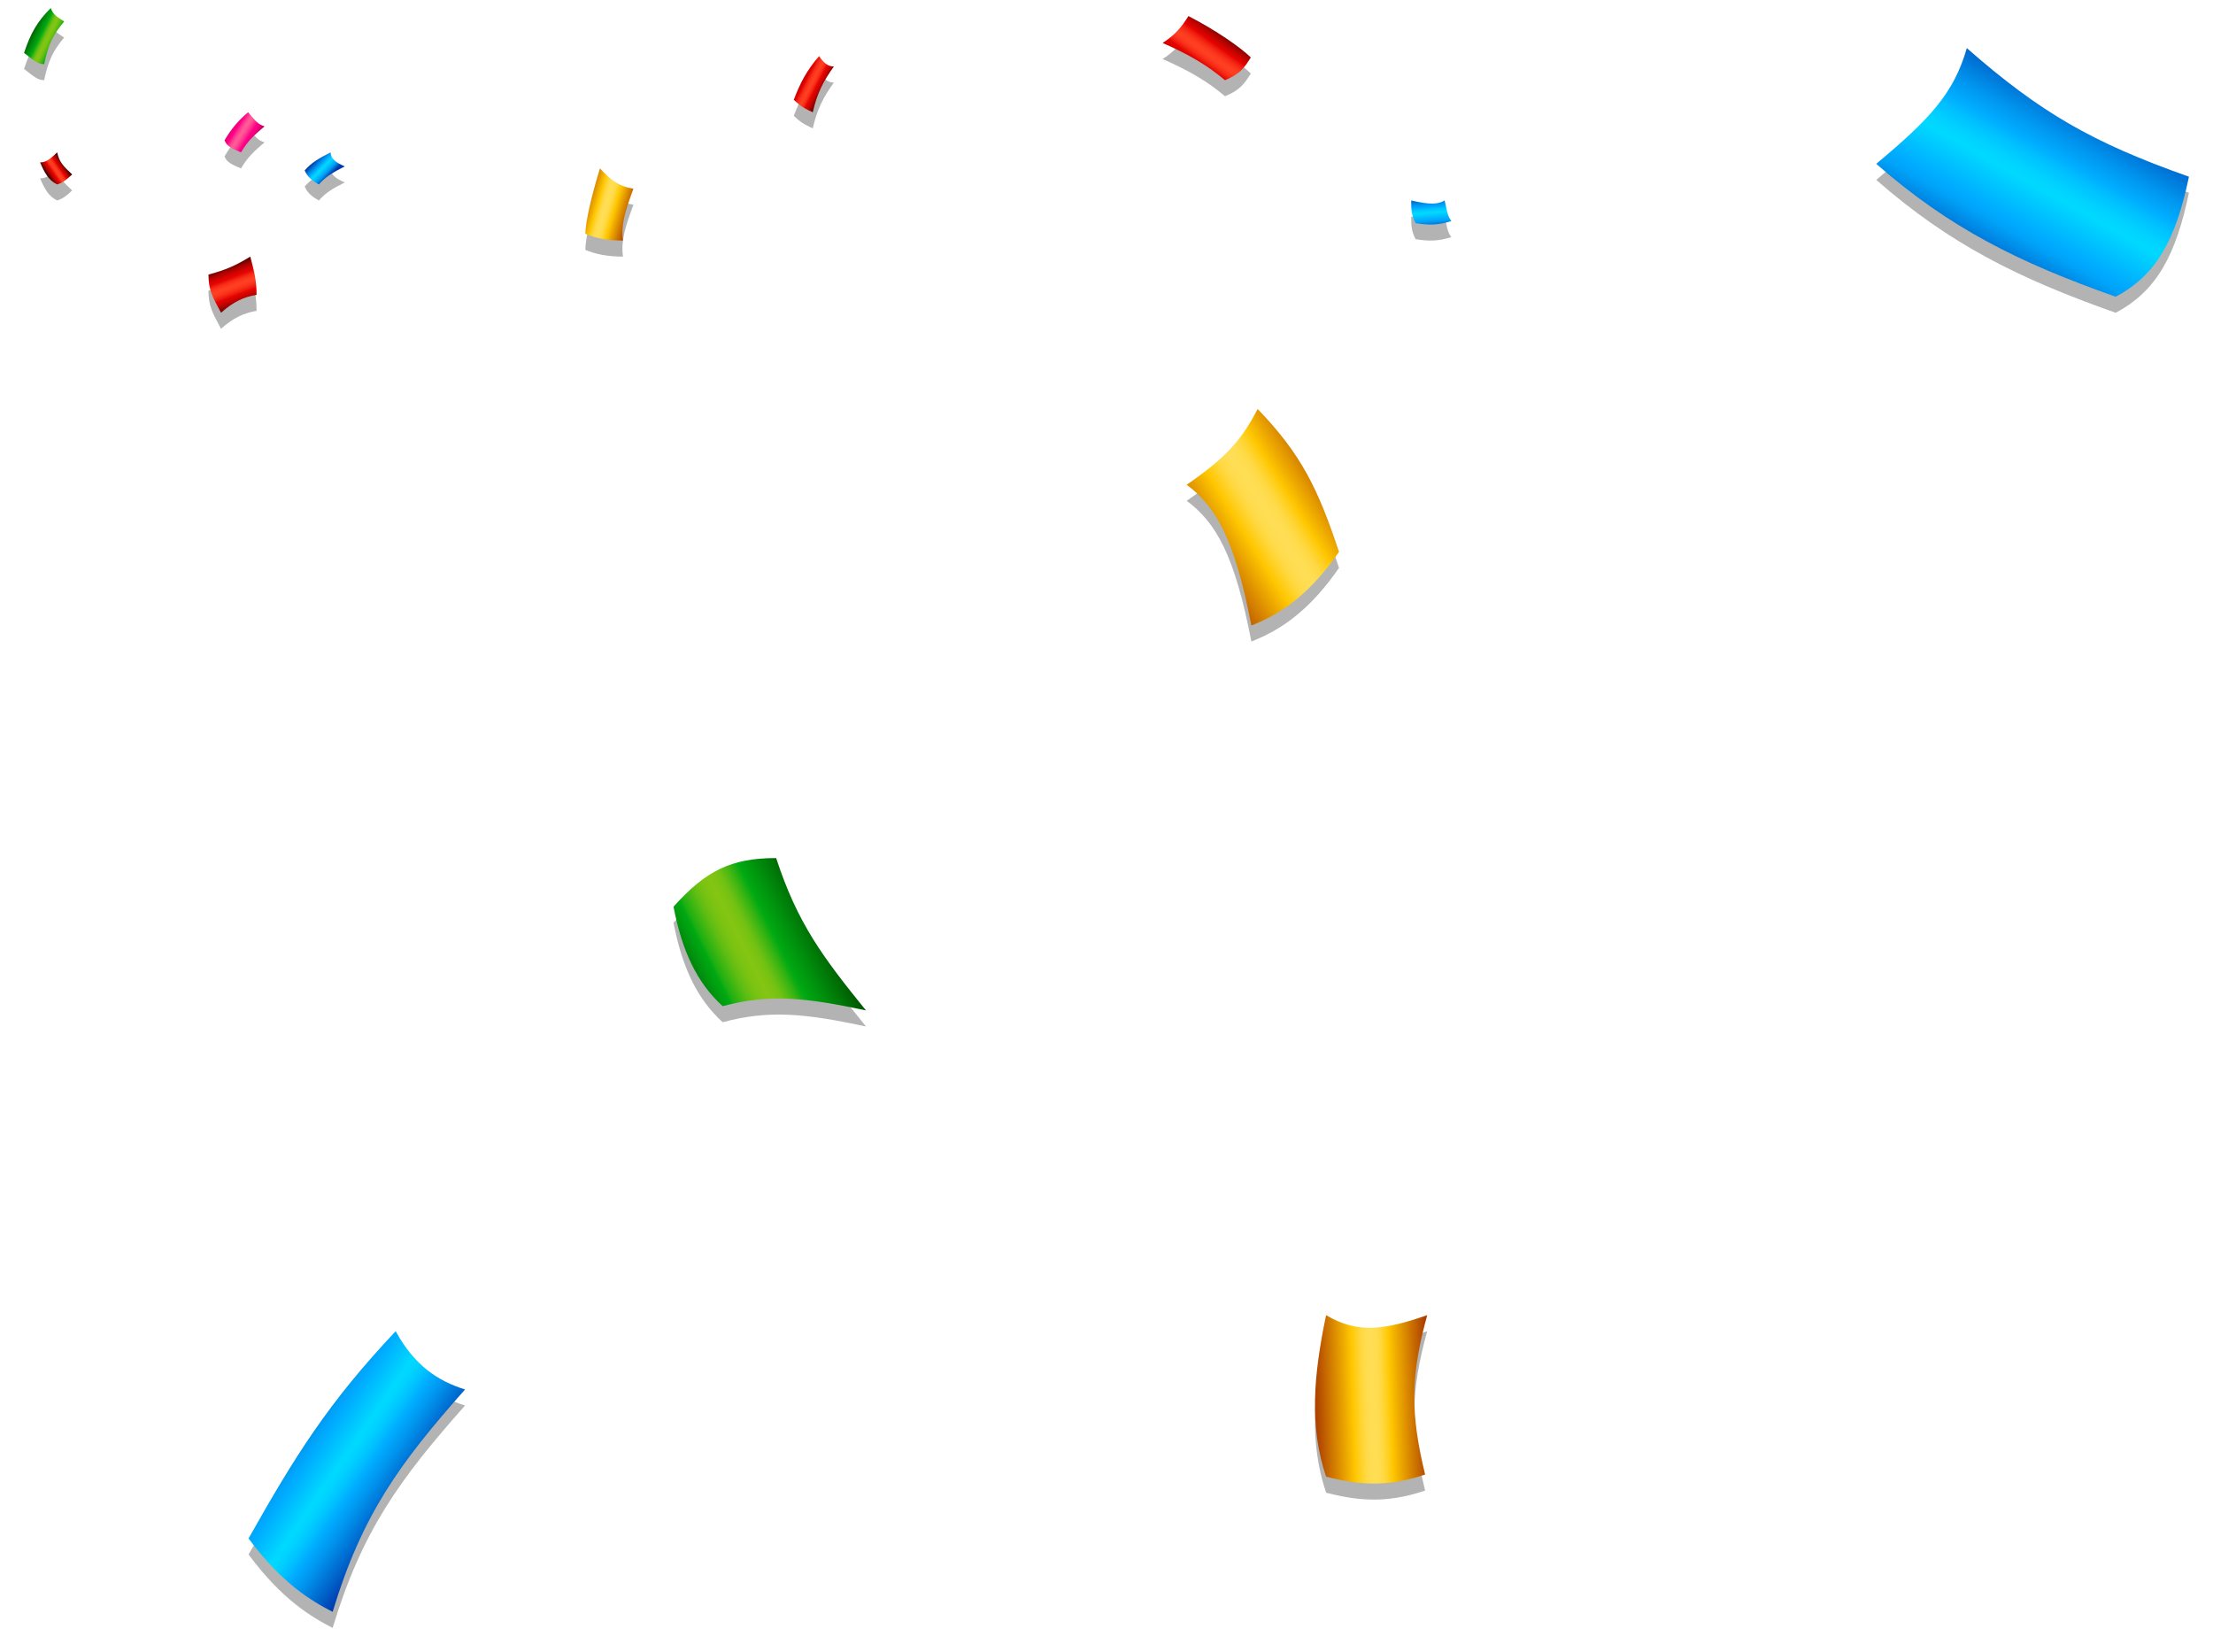 <svg xmlns="http://www.w3.org/2000/svg" xmlns:xlink="http://www.w3.org/1999/xlink" width="276" height="206" viewBox="0 0 276 206"><defs><path id="jg2da" d="M233 272.5c.294.75.882 1 2.059 1.5.882-1.5 1.765-2.25 2.941-3.25-.882-.25-1.176-.75-2.059-1.75-1.176 1-2.059 2-2.941 3.5z"/><path id="jg2db" d="M246.235 274c-1.47.75-2.353 1.25-3.235 2.25.294.75.882 1.25 1.765 1.75.882-1 1.764-1.5 3.235-2.25-1.176-.5-1.765-1-1.765-1.75z"/><path id="jg2dc" d="M284 278.531c-1.826-.281-2.87-1.125-4.174-2.531-1.043 3.375-1.826 6.75-1.826 8.156 1.304.563 2.87.844 4.696.844-.261-1.969.26-3.656 1.304-6.469z"/><path id="jg2dd" d="M263 428.27c-3.408-1.078-6.291-2.962-8.65-7.27-8.389 8.885-12.583 15.615-18.35 25.846 4.194 5.654 7.864 7.808 10.485 9.154 3.67-12.115 8.389-18.577 16.515-27.73z"/><path id="jg2de" d="M468.855 292c5.11-2.672 7.531-7.216 9.145-14.966-12.103-4.275-18.559-8.017-27.703-16.034-1.614 5.612-4.573 8.819-11.297 14.431 9.145 8.017 17.752 12.293 29.855 16.569z"/><path id="jg2df" d="M309 263.296c-.79 0-1.316-.518-1.842-1.296-1.58 1.815-2.369 3.37-3.158 5.444 1.053 1.037 1.842 1.297 2.368 1.556.527-2.333 1.316-3.889 2.632-5.704z"/><path id="jg2dg" d="M353.22 257c-.805 1.29-1.61 2.323-3.22 3.355 3.488 1.548 5.634 2.839 7.78 4.645 1.879-.774 2.415-1.548 3.22-2.839-1.341-1.29-4.293-3.355-7.78-5.161z"/><path id="jg2dh" d="M385.167 280c-.834.515-1.945.515-4.167 0 0 1.03 0 1.802.556 2.831 1.666.257 2.777.257 4.444-.257-.556-.772-.556-1.545-.833-2.574z"/><path id="jg2di" d="M353 315.45c3.644 2.7 5.986 6.75 8.068 17.55 4.165-1.62 7.548-4.32 10.932-9.18-2.603-7.83-4.685-12.15-10.15-17.82-2.083 4.05-4.165 6.21-8.85 9.45z"/><path id="jg2dj" d="M210.5 263c.556-2.52 1.111-3.64 2.5-5.32-.833-.56-1.389-.84-1.667-1.68-1.666 1.68-2.5 3.08-3.333 5.6 1.111.84 1.667 1.4 2.5 1.4z"/><path id="jg2dk" d="M210 275.25c.533 1.25 1.067 2.25 2.133 2.75.8-.25 1.334-.75 1.867-1.25-1.067-1-1.6-1.5-1.867-2.75-.8.75-1.333 1.25-2.133 1.25z"/><path id="jg2dl" d="M301.8 362c-5.6 0-8.8 1.583-12.8 6.07 1.067 5.541 2.933 9.5 6.133 12.402 5.867-1.583 10.4-1.055 17.867.528-5.333-6.597-8.533-10.82-11.2-19z"/><path id="jg2dm" d="M231 289.24c0 1.96.522 2.8 1.565 4.76 1.565-1.4 2.87-1.96 4.435-2.24 0-1.68-.26-2.8-.783-4.76-1.826 1.12-3.13 1.68-5.217 2.24z"/><path id="jg2dn" d="M370.387 419c-1.577 7.585-2.103 13.863 0 20.14 4.992 1.308 8.409 1.046 12.35-.261-1.84-7.586-1.84-12.294.263-19.879-5.256 1.83-8.672 2.354-12.613 0z"/><mask id="jg2dp" width="2" height="2" x="-1" y="-1"><path fill="#fff" d="M233 269h5v5h-5z"/><use xlink:href="#jg2da"/></mask><filter id="jg2do" width="33" height="35" x="219" y="255" filterUnits="userSpaceOnUse"><feOffset dy="2" in="SourceGraphic" result="FeOffset1023Out"/><feGaussianBlur in="FeOffset1023Out" result="FeGaussianBlur1024Out" stdDeviation="1.6 1.6"/></filter><linearGradient id="jg2dq" x1="237.05" x2="233.67" y1="272.63" y2="270.46" gradientUnits="userSpaceOnUse"><stop offset="0" stop-color="#920040"/><stop offset=".05" stop-color="#ae0052"/><stop offset=".12" stop-color="#d10069"/><stop offset=".19" stop-color="#ea007a"/><stop offset=".25" stop-color="#fa0084"/><stop offset=".3" stop-color="#ff0087"/><stop offset=".35" stop-color="#ff1a8b"/><stop offset=".43" stop-color="#ff3f92"/><stop offset=".5" stop-color="#ff5696"/><stop offset=".55" stop-color="#ff5e97"/><stop offset=".58" stop-color="#ff5696"/><stop offset=".64" stop-color="#ff3f92"/><stop offset=".71" stop-color="#ff198b"/><stop offset=".75" stop-color="#ff0087"/><stop offset=".79" stop-color="#fa0084"/><stop offset=".84" stop-color="#ea007a"/><stop offset=".9" stop-color="#d10069"/><stop offset=".96" stop-color="#ae0053"/><stop offset="1" stop-color="#920040"/></linearGradient><mask id="jg2ds" width="2" height="2" x="-1" y="-1"><path fill="#fff" d="M243 274h5v4h-5z"/><use xlink:href="#jg2db"/></mask><filter id="jg2dr" width="33" height="34" x="229" y="260" filterUnits="userSpaceOnUse"><feOffset dy="2" in="SourceGraphic" result="FeOffset1059Out"/><feGaussianBlur in="FeOffset1059Out" result="FeGaussianBlur1060Out" stdDeviation="1.6 1.6"/></filter><linearGradient id="jg2dt" x1="244.25" x2="246.15" y1="275.03" y2="276.9" gradientUnits="userSpaceOnUse"><stop offset="0" stop-color="#0038ab"/><stop offset=".11" stop-color="#0062c9"/><stop offset=".27" stop-color="#0097f0"/><stop offset=".35" stop-color="#00acff"/><stop offset=".4" stop-color="#00bfff"/><stop offset=".47" stop-color="#00d2ff"/><stop offset=".52" stop-color="#00d9ff"/><stop offset=".66" stop-color="#00b8ff"/><stop offset=".71" stop-color="#00acff"/><stop offset=".76" stop-color="#00a2f8"/><stop offset=".83" stop-color="#0086e3"/><stop offset=".93" stop-color="#0059c3"/><stop offset="1" stop-color="#0038ab"/></linearGradient><mask id="jg2dv" width="2" height="2" x="-1" y="-1"><path fill="#fff" d="M278 276h6v9h-6z"/><use xlink:href="#jg2dc"/></mask><filter id="jg2du" width="34" height="39" x="264" y="262" filterUnits="userSpaceOnUse"><feOffset dy="2" in="SourceGraphic" result="FeOffset1089Out"/><feGaussianBlur in="FeOffset1089Out" result="FeGaussianBlur1090Out" stdDeviation="1.6 1.6"/></filter><linearGradient id="jg2dw" x1="283.92" x2="277.47" y1="281.47" y2="279.58" gradientUnits="userSpaceOnUse"><stop offset="0" stop-color="#ab3c00"/><stop offset=".34" stop-color="#ffc700"/><stop offset=".37" stop-color="#ffcd17"/><stop offset=".41" stop-color="#ffd533"/><stop offset=".44" stop-color="#ffda46"/><stop offset=".48" stop-color="#ffdd52"/><stop offset=".52" stop-color="#ffde56"/><stop offset=".55" stop-color="#ffdd51"/><stop offset=".59" stop-color="#ffd943"/><stop offset=".62" stop-color="#ffd32b"/><stop offset=".66" stop-color="#ffca0b"/><stop offset=".67" stop-color="#ffc700"/><stop offset="1" stop-color="#ab3c00"/></linearGradient><mask id="jg2dy" width="2" height="2" x="-1" y="-1"><path fill="#fff" d="M236 421h27v35h-27z"/><use xlink:href="#jg2dd"/></mask><filter id="jg2dx" width="55" height="65" x="222" y="407" filterUnits="userSpaceOnUse"><feOffset dy="2" in="SourceGraphic" result="FeOffset1119Out"/><feGaussianBlur in="FeOffset1119Out" result="FeGaussianBlur1120Out" stdDeviation="1.6 1.6"/></filter><linearGradient id="jg2dz" x1="255.81" x2="240.5" y1="442.39" y2="431.87" gradientUnits="userSpaceOnUse"><stop offset="0" stop-color="#0038ab"/><stop offset=".11" stop-color="#0062c9"/><stop offset=".27" stop-color="#0097f0"/><stop offset=".35" stop-color="#00acff"/><stop offset=".4" stop-color="#00bfff"/><stop offset=".47" stop-color="#00d2ff"/><stop offset=".52" stop-color="#00d9ff"/><stop offset=".66" stop-color="#00b8ff"/><stop offset=".71" stop-color="#00acff"/><stop offset=".76" stop-color="#00a2f8"/><stop offset=".83" stop-color="#0086e3"/><stop offset=".93" stop-color="#0059c3"/><stop offset="1" stop-color="#0038ab"/></linearGradient><mask id="jg2dB" width="2" height="2" x="-1" y="-1"><path fill="#fff" d="M439 261h39v31h-39z"/><use xlink:href="#jg2de"/></mask><filter id="jg2dA" width="67" height="61" x="425" y="247" filterUnits="userSpaceOnUse"><feOffset dy="2" in="SourceGraphic" result="FeOffset1149Out"/><feGaussianBlur in="FeOffset1149Out" result="FeGaussianBlur1150Out" stdDeviation="1.6 1.6"/></filter><linearGradient id="jg2dC" x1="465.35" x2="452.02" y1="265.59" y2="289.21" gradientUnits="userSpaceOnUse"><stop offset="0" stop-color="#0038ab"/><stop offset=".11" stop-color="#0062c9"/><stop offset=".27" stop-color="#0097f0"/><stop offset=".35" stop-color="#00acff"/><stop offset=".4" stop-color="#00bfff"/><stop offset=".47" stop-color="#00d2ff"/><stop offset=".52" stop-color="#00d9ff"/><stop offset=".66" stop-color="#00b8ff"/><stop offset=".71" stop-color="#00acff"/><stop offset=".76" stop-color="#00a2f8"/><stop offset=".83" stop-color="#0086e3"/><stop offset=".93" stop-color="#0059c3"/><stop offset="1" stop-color="#0038ab"/></linearGradient><mask id="jg2dE" width="2" height="2" x="-1" y="-1"><path fill="#fff" d="M304 262h5v7h-5z"/><use xlink:href="#jg2df"/></mask><filter id="jg2dD" width="33" height="37" x="290" y="248" filterUnits="userSpaceOnUse"><feOffset dy="2" in="SourceGraphic" result="FeOffset1179Out"/><feGaussianBlur in="FeOffset1179Out" result="FeGaussianBlur1180Out" stdDeviation="1.6 1.6"/></filter><linearGradient id="jg2dF" x1="307.91" x2="304.54" y1="266.15" y2="264.41" gradientUnits="userSpaceOnUse"><stop offset="0" stop-color="#400300"/><stop offset=".07" stop-color="#750300"/><stop offset=".14" stop-color="#a50300"/><stop offset=".21" stop-color="#c80300"/><stop offset=".26" stop-color="#dd0300"/><stop offset=".3" stop-color="#e50300"/><stop offset=".34" stop-color="#ee190c"/><stop offset=".39" stop-color="#f82e18"/><stop offset=".45" stop-color="#fd3c20"/><stop offset=".49" stop-color="#ff4022"/><stop offset=".54" stop-color="#fd3b1f"/><stop offset=".6" stop-color="#f72e18"/><stop offset=".66" stop-color="#ee180c"/><stop offset=".7" stop-color="#e50300"/><stop offset=".73" stop-color="#db0300"/><stop offset=".79" stop-color="#c20300"/><stop offset=".87" stop-color="#980300"/><stop offset=".95" stop-color="#5e0300"/><stop offset="1" stop-color="#3b0300"/></linearGradient><mask id="jg2dH" width="2" height="2" x="-1" y="-1"><path fill="#fff" d="M350 257h11v8h-11z"/><use xlink:href="#jg2dg"/></mask><filter id="jg2dG" width="39" height="38" x="336" y="243" filterUnits="userSpaceOnUse"><feOffset dy="2" in="SourceGraphic" result="FeOffset1215Out"/><feGaussianBlur in="FeOffset1215Out" result="FeGaussianBlur1216Out" stdDeviation="1.6 1.6"/></filter><linearGradient id="jg2dI" x1="353.49" x2="357.61" y1="264.49" y2="258.66" gradientUnits="userSpaceOnUse"><stop offset="0" stop-color="#400300"/><stop offset=".07" stop-color="#750300"/><stop offset=".14" stop-color="#a50300"/><stop offset=".21" stop-color="#c80300"/><stop offset=".26" stop-color="#dd0300"/><stop offset=".3" stop-color="#e50300"/><stop offset=".34" stop-color="#ee190c"/><stop offset=".39" stop-color="#f82e18"/><stop offset=".45" stop-color="#fd3c20"/><stop offset=".49" stop-color="#ff4022"/><stop offset=".54" stop-color="#fd3b1f"/><stop offset=".6" stop-color="#f72e18"/><stop offset=".66" stop-color="#ee180c"/><stop offset=".7" stop-color="#e50300"/><stop offset=".73" stop-color="#db0300"/><stop offset=".79" stop-color="#c20300"/><stop offset=".87" stop-color="#980300"/><stop offset=".95" stop-color="#5e0300"/><stop offset="1" stop-color="#3b0300"/></linearGradient><mask id="jg2dK" width="2" height="2" x="-1" y="-1"><path fill="#fff" d="M381 280h5v3h-5z"/><use xlink:href="#jg2dh"/></mask><filter id="jg2dJ" width="33" height="33" x="367" y="266" filterUnits="userSpaceOnUse"><feOffset dy="2" in="SourceGraphic" result="FeOffset1251Out"/><feGaussianBlur in="FeOffset1251Out" result="FeGaussianBlur1252Out" stdDeviation="1.6 1.6"/></filter><linearGradient id="jg2dL" x1="383.43" x2="383.77" y1="279.32" y2="283.58" gradientUnits="userSpaceOnUse"><stop offset="0" stop-color="#0038ab"/><stop offset=".11" stop-color="#0062c9"/><stop offset=".27" stop-color="#0097f0"/><stop offset=".35" stop-color="#00acff"/><stop offset=".4" stop-color="#00bfff"/><stop offset=".47" stop-color="#00d2ff"/><stop offset=".52" stop-color="#00d9ff"/><stop offset=".66" stop-color="#00b8ff"/><stop offset=".71" stop-color="#00acff"/><stop offset=".76" stop-color="#00a2f8"/><stop offset=".83" stop-color="#0086e3"/><stop offset=".93" stop-color="#0059c3"/><stop offset="1" stop-color="#0038ab"/></linearGradient><mask id="jg2dN" width="2" height="2" x="-1" y="-1"><path fill="#fff" d="M353 306h19v27h-19z"/><use xlink:href="#jg2di"/></mask><filter id="jg2dM" width="47" height="57" x="339" y="292" filterUnits="userSpaceOnUse"><feOffset dy="2" in="SourceGraphic" result="FeOffset1281Out"/><feGaussianBlur in="FeOffset1281Out" result="FeGaussianBlur1282Out" stdDeviation="1.6 1.6"/></filter><linearGradient id="jg2dO" x1="353.46" x2="371.81" y1="324.51" y2="313.16" gradientUnits="userSpaceOnUse"><stop offset="0" stop-color="#ab3c00"/><stop offset=".34" stop-color="#ffc700"/><stop offset=".37" stop-color="#ffcd17"/><stop offset=".41" stop-color="#ffd533"/><stop offset=".44" stop-color="#ffda46"/><stop offset=".48" stop-color="#ffdd52"/><stop offset=".52" stop-color="#ffde56"/><stop offset=".55" stop-color="#ffdd51"/><stop offset=".59" stop-color="#ffd943"/><stop offset=".62" stop-color="#ffd32b"/><stop offset=".66" stop-color="#ffca0b"/><stop offset=".67" stop-color="#ffc700"/><stop offset="1" stop-color="#ab3c00"/></linearGradient><mask id="jg2dQ" width="2" height="2" x="-1" y="-1"><path fill="#fff" d="M208 256h5v7h-5z"/><use xlink:href="#jg2dj"/></mask><filter id="jg2dP" width="33" height="37" x="194" y="242" filterUnits="userSpaceOnUse"><feOffset dy="2" in="SourceGraphic" result="FeOffset1311Out"/><feGaussianBlur in="FeOffset1311Out" result="FeGaussianBlur1312Out" stdDeviation="1.6 1.6"/></filter><linearGradient id="jg2dR" x1="208.93" x2="212.87" y1="258.63" y2="260.58" gradientUnits="userSpaceOnUse"><stop offset="0" stop-color="#005200"/><stop offset=".19" stop-color="#00890b"/><stop offset=".31" stop-color="#00a912"/><stop offset=".33" stop-color="#11ad12"/><stop offset=".37" stop-color="#3ab512"/><stop offset=".41" stop-color="#5abc12"/><stop offset=".44" stop-color="#71c112"/><stop offset=".48" stop-color="#7ec412"/><stop offset=".51" stop-color="#83c512"/><stop offset=".55" stop-color="#7fc412"/><stop offset=".59" stop-color="#72c112"/><stop offset=".63" stop-color="#5ebd12"/><stop offset=".67" stop-color="#41b712"/><stop offset=".72" stop-color="#1caf12"/><stop offset=".74" stop-color="#00a912"/><stop offset=".78" stop-color="#009e10"/><stop offset=".86" stop-color="#00800c"/><stop offset=".95" stop-color="#005004"/><stop offset="1" stop-color="#003400"/></linearGradient><mask id="jg2dT" width="2" height="2" x="-1" y="-1"><path fill="#fff" d="M210 274h4v4h-4z"/><use xlink:href="#jg2dk"/></mask><filter id="jg2dS" width="32" height="34" x="196" y="260" filterUnits="userSpaceOnUse"><feOffset dy="2" in="SourceGraphic" result="FeOffset1347Out"/><feGaussianBlur in="FeOffset1347Out" result="FeGaussianBlur1348Out" stdDeviation="1.6 1.6"/></filter><linearGradient id="jg2dU" x1="210.94" x2="212.99" y1="276.85" y2="275.45" gradientUnits="userSpaceOnUse"><stop offset="0" stop-color="#400300"/><stop offset=".07" stop-color="#750300"/><stop offset=".14" stop-color="#a50300"/><stop offset=".21" stop-color="#c80300"/><stop offset=".26" stop-color="#dd0300"/><stop offset=".3" stop-color="#e50300"/><stop offset=".34" stop-color="#ee190c"/><stop offset=".39" stop-color="#f82e18"/><stop offset=".45" stop-color="#fd3c20"/><stop offset=".49" stop-color="#ff4022"/><stop offset=".54" stop-color="#fd3b1f"/><stop offset=".6" stop-color="#f72e18"/><stop offset=".66" stop-color="#ee180c"/><stop offset=".7" stop-color="#e50300"/><stop offset=".73" stop-color="#db0300"/><stop offset=".79" stop-color="#c20300"/><stop offset=".87" stop-color="#980300"/><stop offset=".95" stop-color="#5e0300"/><stop offset="1" stop-color="#3b0300"/></linearGradient><mask id="jg2dW" width="2" height="2" x="-1" y="-1"><path fill="#fff" d="M289 362h24v19h-24z"/><use xlink:href="#jg2dl"/></mask><filter id="jg2dV" width="52" height="49" x="275" y="348" filterUnits="userSpaceOnUse"><feOffset dy="2" in="SourceGraphic" result="FeOffset1383Out"/><feGaussianBlur in="FeOffset1383Out" result="FeGaussianBlur1384Out" stdDeviation="1.6 1.6"/></filter><linearGradient id="jg2dX" x1="307.85" x2="289.73" y1="370.1" y2="379.14" gradientUnits="userSpaceOnUse"><stop offset="0" stop-color="#005200"/><stop offset=".19" stop-color="#00890b"/><stop offset=".31" stop-color="#00a912"/><stop offset=".33" stop-color="#11ad12"/><stop offset=".37" stop-color="#3ab512"/><stop offset=".41" stop-color="#5abc12"/><stop offset=".44" stop-color="#71c112"/><stop offset=".48" stop-color="#7ec412"/><stop offset=".51" stop-color="#83c512"/><stop offset=".55" stop-color="#7fc412"/><stop offset=".59" stop-color="#72c112"/><stop offset=".63" stop-color="#5ebd12"/><stop offset=".67" stop-color="#41b712"/><stop offset=".72" stop-color="#1caf12"/><stop offset=".74" stop-color="#00a912"/><stop offset=".78" stop-color="#009e10"/><stop offset=".86" stop-color="#00800c"/><stop offset=".95" stop-color="#005004"/><stop offset="1" stop-color="#003400"/></linearGradient><mask id="jg2dZ" width="2" height="2" x="-1" y="-1"><path fill="#fff" d="M231 287h6v7h-6z"/><use xlink:href="#jg2dm"/></mask><filter id="jg2dY" width="34" height="37" x="217" y="273" filterUnits="userSpaceOnUse"><feOffset dy="2" in="SourceGraphic" result="FeOffset1419Out"/><feGaussianBlur in="FeOffset1419Out" result="FeGaussianBlur1420Out" stdDeviation="1.6 1.6"/></filter><linearGradient id="jg2daa" x1="233.22" x2="235.21" y1="288.04" y2="293.35" gradientUnits="userSpaceOnUse"><stop offset="0" stop-color="#400300"/><stop offset=".07" stop-color="#750300"/><stop offset=".14" stop-color="#a50300"/><stop offset=".21" stop-color="#c80300"/><stop offset=".26" stop-color="#dd0300"/><stop offset=".3" stop-color="#e50300"/><stop offset=".34" stop-color="#ee190c"/><stop offset=".39" stop-color="#f82e18"/><stop offset=".45" stop-color="#fd3c20"/><stop offset=".49" stop-color="#ff4022"/><stop offset=".54" stop-color="#fd3b1f"/><stop offset=".6" stop-color="#f72e18"/><stop offset=".66" stop-color="#ee180c"/><stop offset=".7" stop-color="#e50300"/><stop offset=".73" stop-color="#db0300"/><stop offset=".79" stop-color="#c20300"/><stop offset=".87" stop-color="#980300"/><stop offset=".95" stop-color="#5e0300"/><stop offset="1" stop-color="#3b0300"/></linearGradient><mask id="jg2dac" width="2" height="2" x="-1" y="-1"><path fill="#fff" d="M369 419h14v21h-14z"/><use xlink:href="#jg2dn"/></mask><filter id="jg2dab" width="42" height="51" x="355" y="405" filterUnits="userSpaceOnUse"><feOffset dy="2" in="SourceGraphic" result="FeOffset1455Out"/><feGaussianBlur in="FeOffset1455Out" result="FeGaussianBlur1456Out" stdDeviation="1.6 1.6"/></filter><linearGradient id="jg2dad" x1="368.93" x2="383.09" y1="429.62" y2="429.16" gradientUnits="userSpaceOnUse"><stop offset="0" stop-color="#ab3c00"/><stop offset=".34" stop-color="#ffc700"/><stop offset=".37" stop-color="#ffcd17"/><stop offset=".41" stop-color="#ffd533"/><stop offset=".44" stop-color="#ffda46"/><stop offset=".48" stop-color="#ffdd52"/><stop offset=".52" stop-color="#ffde56"/><stop offset=".55" stop-color="#ffdd51"/><stop offset=".59" stop-color="#ffd943"/><stop offset=".62" stop-color="#ffd32b"/><stop offset=".66" stop-color="#ffca0b"/><stop offset=".67" stop-color="#ffc700"/><stop offset="1" stop-color="#ab3c00"/></linearGradient></defs><g><g transform="translate(-205 -255)"><g filter="url(#jg2do)"><use fill="none" stroke-opacity=".3" stroke-width="0" mask="url(&quot;#jg2dp&quot;)" xlink:href="#jg2da"/><use fill-opacity=".3" xlink:href="#jg2da"/></g><use fill="url(#jg2dq)" xlink:href="#jg2da"/></g><g transform="translate(-205 -255)"><g filter="url(#jg2dr)"><use fill="none" stroke-opacity=".3" stroke-width="0" mask="url(&quot;#jg2ds&quot;)" xlink:href="#jg2db"/><use fill-opacity=".3" xlink:href="#jg2db"/></g><use fill="url(#jg2dt)" xlink:href="#jg2db"/></g><g transform="translate(-205 -255)"><g filter="url(#jg2du)"><use fill="none" stroke-opacity=".3" stroke-width="0" mask="url(&quot;#jg2dv&quot;)" xlink:href="#jg2dc"/><use fill-opacity=".3" xlink:href="#jg2dc"/></g><use fill="url(#jg2dw)" xlink:href="#jg2dc"/></g><g transform="translate(-205 -255)"><g filter="url(#jg2dx)"><use fill="none" stroke-opacity=".3" stroke-width="0" mask="url(&quot;#jg2dy&quot;)" xlink:href="#jg2dd"/><use fill-opacity=".3" xlink:href="#jg2dd"/></g><use fill="url(#jg2dz)" xlink:href="#jg2dd"/></g><g transform="translate(-205 -255)"><g filter="url(#jg2dA)"><use fill="none" stroke-opacity=".3" stroke-width="0" mask="url(&quot;#jg2dB&quot;)" xlink:href="#jg2de"/><use fill-opacity=".3" xlink:href="#jg2de"/></g><use fill="url(#jg2dC)" xlink:href="#jg2de"/></g><g transform="translate(-205 -255)"><g filter="url(#jg2dD)"><use fill="none" stroke-opacity=".3" stroke-width="0" mask="url(&quot;#jg2dE&quot;)" xlink:href="#jg2df"/><use fill-opacity=".3" xlink:href="#jg2df"/></g><use fill="url(#jg2dF)" xlink:href="#jg2df"/></g><g transform="translate(-205 -255)"><g filter="url(#jg2dG)"><use fill="none" stroke-opacity=".3" stroke-width="0" mask="url(&quot;#jg2dH&quot;)" xlink:href="#jg2dg"/><use fill-opacity=".3" xlink:href="#jg2dg"/></g><use fill="url(#jg2dI)" xlink:href="#jg2dg"/></g><g transform="translate(-205 -255)"><g filter="url(#jg2dJ)"><use fill="none" stroke-opacity=".3" stroke-width="0" mask="url(&quot;#jg2dK&quot;)" xlink:href="#jg2dh"/><use fill-opacity=".3" xlink:href="#jg2dh"/></g><use fill="url(#jg2dL)" xlink:href="#jg2dh"/></g><g transform="translate(-205 -255)"><g filter="url(#jg2dM)"><use fill="none" stroke-opacity=".3" stroke-width="0" mask="url(&quot;#jg2dN&quot;)" xlink:href="#jg2di"/><use fill-opacity=".3" xlink:href="#jg2di"/></g><use fill="url(#jg2dO)" xlink:href="#jg2di"/></g><g transform="translate(-205 -255)"><g filter="url(#jg2dP)"><use fill="none" stroke-opacity=".3" stroke-width="0" mask="url(&quot;#jg2dQ&quot;)" xlink:href="#jg2dj"/><use fill-opacity=".3" xlink:href="#jg2dj"/></g><use fill="url(#jg2dR)" xlink:href="#jg2dj"/></g><g transform="translate(-205 -255)"><g filter="url(#jg2dS)"><use fill="none" stroke-opacity=".3" stroke-width="0" mask="url(&quot;#jg2dT&quot;)" xlink:href="#jg2dk"/><use fill-opacity=".3" xlink:href="#jg2dk"/></g><use fill="url(#jg2dU)" xlink:href="#jg2dk"/></g><g transform="translate(-205 -255)"><g filter="url(#jg2dV)"><use fill="none" stroke-opacity=".3" stroke-width="0" mask="url(&quot;#jg2dW&quot;)" xlink:href="#jg2dl"/><use fill-opacity=".3" xlink:href="#jg2dl"/></g><use fill="url(#jg2dX)" xlink:href="#jg2dl"/></g><g transform="translate(-205 -255)"><g filter="url(#jg2dY)"><use fill="none" stroke-opacity=".3" stroke-width="0" mask="url(&quot;#jg2dZ&quot;)" xlink:href="#jg2dm"/><use fill-opacity=".3" xlink:href="#jg2dm"/></g><use fill="url(#jg2daa)" xlink:href="#jg2dm"/></g><g transform="translate(-205 -255)"><g filter="url(#jg2dab)"><use fill="none" stroke-opacity=".3" stroke-width="0" mask="url(&quot;#jg2dac&quot;)" xlink:href="#jg2dn"/><use fill-opacity=".3" xlink:href="#jg2dn"/></g><use fill="url(#jg2dad)" xlink:href="#jg2dn"/></g></g></svg>